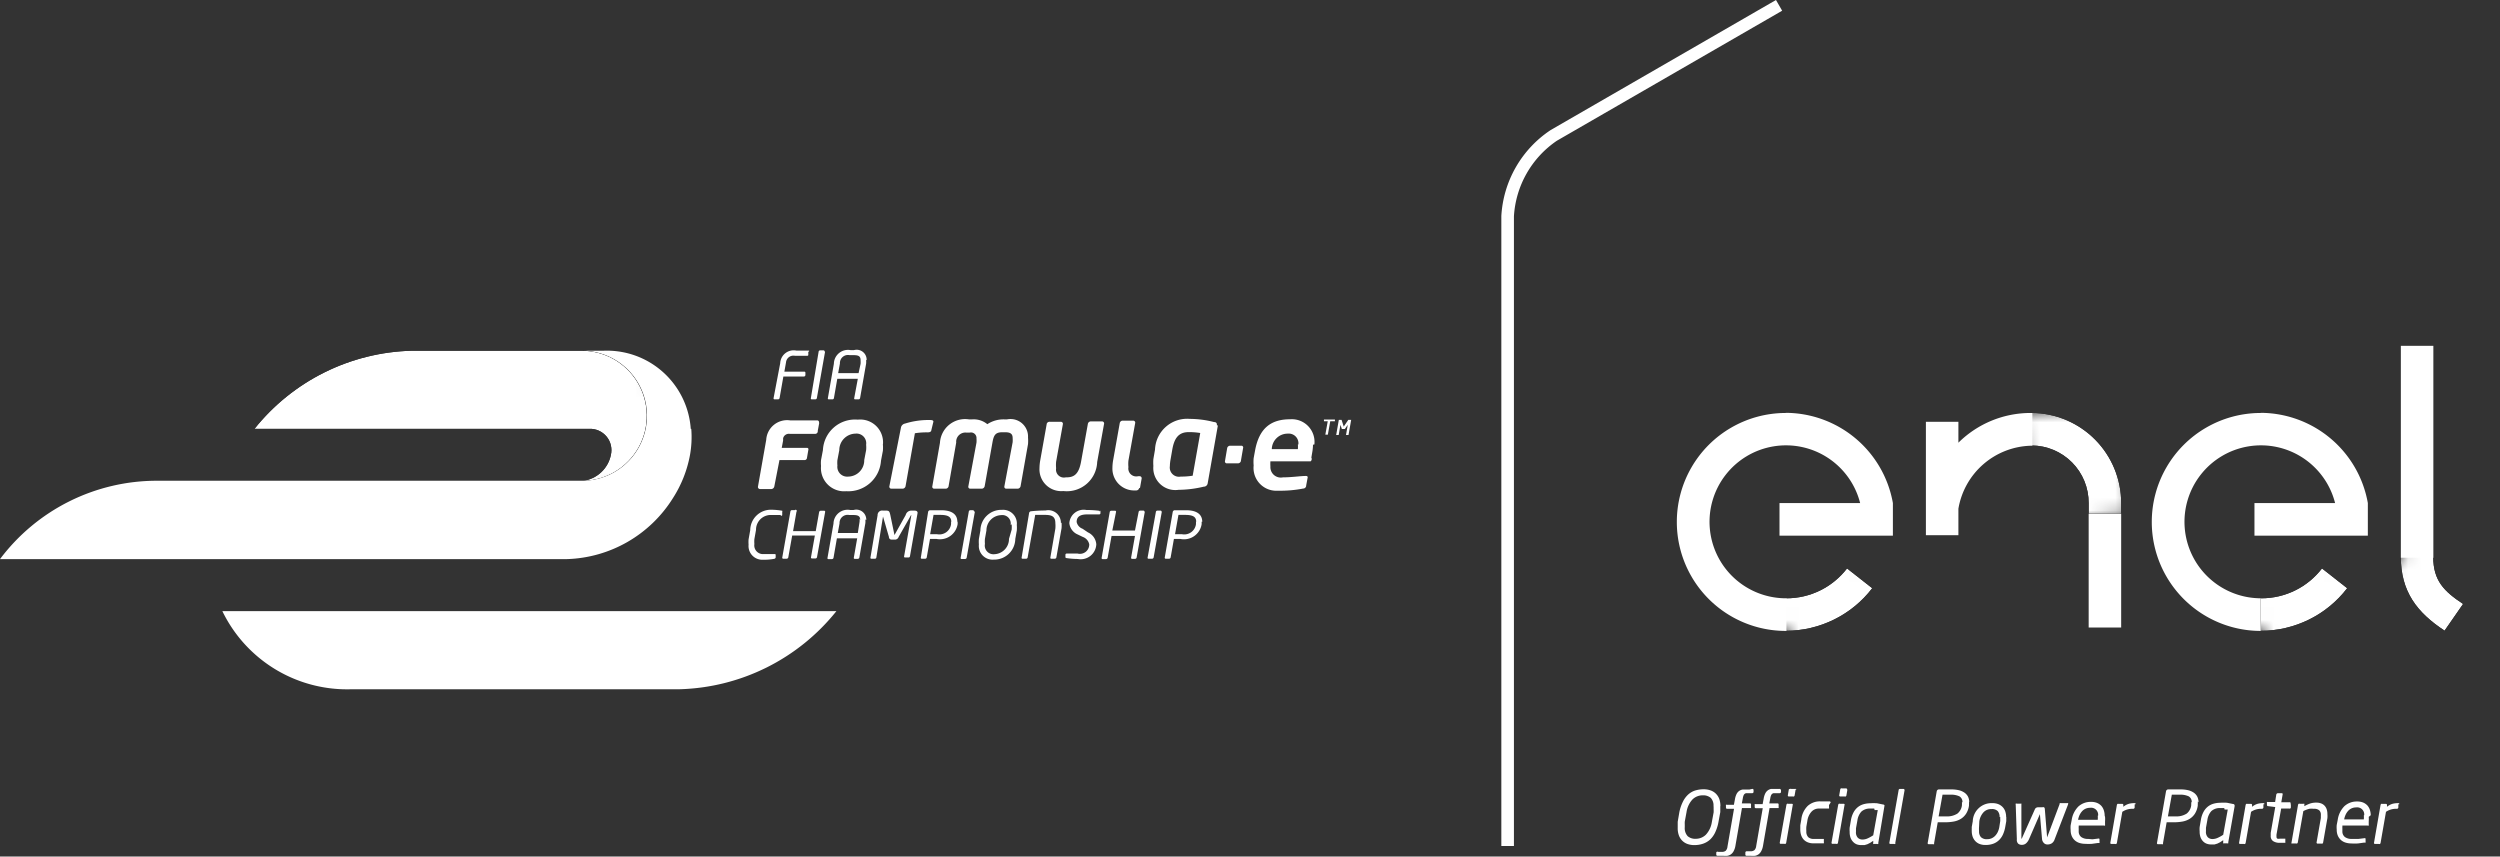 <svg id="Layer_1" data-name="Layer 1" xmlns="http://www.w3.org/2000/svg" xmlns:xlink="http://www.w3.org/1999/xlink" viewBox="0 0 198.44 67.99"><rect x="0" y="0" width="198.44" height="67.99" fill="#333333" stroke="none"/><defs><linearGradient id="linear-gradient" x1="-402.2" y1="405.19" x2="-401.2" y2="405.19" gradientTransform="matrix(31.03, 0, 0, -31.03, 12503.77, 12607.08)" gradientUnits="userSpaceOnUse"><stop offset="0" stop-color="#fff"/><stop offset="0.32" stop-color="#fff"/><stop offset="0.42" stop-color="#fcfcfc"/><stop offset="0.5" stop-color="#f2f2f2"/><stop offset="0.57" stop-color="#e2e2e2"/><stop offset="0.63" stop-color="#cbcbcb"/><stop offset="0.69" stop-color="#aeaeae"/><stop offset="0.75" stop-color="#898989"/><stop offset="0.8" stop-color="#5e5e5e"/><stop offset="0.85" stop-color="#2e2e2e"/><stop offset="0.9"/><stop offset="1"/></linearGradient><linearGradient id="linear-gradient-2" x1="-411.67" y1="351.48" x2="-410.67" y2="351.48" gradientTransform="matrix(7.56, 0, 0, -7.56, 3292.9, 2706.6)" gradientUnits="userSpaceOnUse"><stop offset="0" stop-color="#fff"/><stop offset="0.01" stop-color="#fff"/><stop offset="0.3" stop-color="#fff"/><stop offset="0.36" stop-color="#f8f8f8"/><stop offset="0.45" stop-color="#e6e6e6"/><stop offset="0.56" stop-color="#c7c7c7"/><stop offset="0.67" stop-color="#9c9c9c"/><stop offset="0.8" stop-color="#656565"/><stop offset="0.93" stop-color="#242424"/><stop offset="1"/></linearGradient><linearGradient id="linear-gradient-3" x1="-411.67" y1="351.48" x2="-410.67" y2="351.48" gradientTransform="matrix(7.56, 0, 0, -7.56, 3255.2, 2706.59)" gradientUnits="userSpaceOnUse"><stop offset="0" stop-color="#fff"/><stop offset="0.01" stop-color="#fff"/><stop offset="0.3" stop-color="#fff"/><stop offset="0.36" stop-color="#f8f8f8"/><stop offset="0.45" stop-color="#e6e6e6"/><stop offset="0.56" stop-color="#c7c7c7"/><stop offset="0.67" stop-color="#9c9c9c"/><stop offset="0.8" stop-color="#656565"/><stop offset="0.93" stop-color="#242424"/><stop offset="1"/></linearGradient><linearGradient id="linear-gradient-4" x1="-299.65" y1="423.71" x2="-298.65" y2="423.71" gradientTransform="matrix(0, 4.53, 4.53, 0, -1726.66, 1403.58)" gradientUnits="userSpaceOnUse"><stop offset="0" stop-color="#fff"/><stop offset="0.01" stop-color="#fff"/><stop offset="0.11" stop-color="#fafafa"/><stop offset="0.23" stop-color="#ebebeb"/><stop offset="0.37" stop-color="#d2d2d2"/><stop offset="0.51" stop-color="#afafaf"/><stop offset="0.66" stop-color="#828282"/><stop offset="0.82" stop-color="#4b4b4b"/><stop offset="0.97" stop-color="#0b0b0b"/><stop offset="1"/></linearGradient><linearGradient id="linear-gradient-5" x1="-343.45" y1="478.67" x2="-342.45" y2="478.67" gradientTransform="matrix(0, 5.59, 5.59, 0, -2511.36, 1956.87)" gradientUnits="userSpaceOnUse"><stop offset="0" stop-color="#fff"/><stop offset="0.01" stop-color="#fff"/><stop offset="0.31" stop-color="#a9a9a9"/><stop offset="0.65" stop-color="#4f4f4f"/><stop offset="0.89" stop-color="#161616"/><stop offset="1"/></linearGradient><linearGradient id="linear-gradient-6" x1="-131.31" y1="671.16" x2="-130.31" y2="671.16" gradientTransform="matrix(0, 1.35, 1.35, 0, -735.07, 216.52)" gradientUnits="userSpaceOnUse"><stop offset="0" stop-color="#fff"/><stop offset="1"/></linearGradient><clipPath id="clip-path" transform="translate(-0.91 -0.38)"><path d="M33.58,28.22a16.52,16.52,0,0,0-12.47,6.2H47.69a1.69,1.69,0,0,1,1.71,2.07,2.6,2.6,0,0,1-2.23,2.06A5.16,5.16,0,0,0,47,28.22H33.58Z" style="fill:none"/></clipPath><mask id="mask" x="17.94" y="21.05" width="35.56" height="23.92" maskUnits="userSpaceOnUse"><g transform="translate(-0.91 -0.38)"><rect x="20.35" y="24.87" width="32.56" height="17.04" transform="translate(-6.57 9.09) rotate(-12.99)" style="fill:url(#linear-gradient)"/></g></mask><linearGradient id="linear-gradient-7" x1="-402.2" y1="405.19" x2="-401.2" y2="405.19" gradientTransform="matrix(31.03, 0, 0, -31.03, 12503.77, 12607.08)" gradientUnits="userSpaceOnUse"><stop offset="0" stop-color="#fff"/><stop offset="0.32" stop-color="#fff"/><stop offset="0.9" stop-color="#fff"/><stop offset="1" stop-color="#fff"/></linearGradient><clipPath id="clip-path-2" transform="translate(-0.91 -0.38)"><path d="M180.36,47.87v2.58a8.63,8.63,0,0,0,6.86-3.38l-2-1.57a6.06,6.06,0,0,1-4.81,2.37" style="fill:none"/></clipPath><mask id="mask-2" x="176.98" y="41.71" width="11.79" height="11.78" maskUnits="userSpaceOnUse"><g transform="translate(-0.91 -0.38)"><rect x="179.65" y="43.77" width="8.28" height="8.41" transform="translate(24.75 151.84) rotate(-47.78)" style="fill:url(#linear-gradient-2)"/></g></mask><linearGradient id="linear-gradient-8" x1="-411.67" y1="351.48" x2="-410.67" y2="351.48" gradientTransform="matrix(7.56, 0, 0, -7.56, 3292.9, 2706.6)" gradientUnits="userSpaceOnUse"><stop offset="0" stop-color="#fff"/><stop offset="0.01" stop-color="#fff"/><stop offset="0.3" stop-color="#fff"/><stop offset="1" stop-color="#fff"/></linearGradient><clipPath id="clip-path-3" transform="translate(-0.91 -0.38)"><path d="M142.66,47.87v2.58a8.64,8.64,0,0,0,6.86-3.38l-2-1.57a6.06,6.06,0,0,1-4.81,2.37" style="fill:none"/></clipPath><mask id="mask-3" x="139.28" y="41.71" width="11.79" height="11.78" maskUnits="userSpaceOnUse"><g transform="translate(-0.91 -0.38)"><rect x="141.95" y="43.77" width="8.28" height="8.41" transform="translate(12.39 123.92) rotate(-47.78)" style="fill:url(#linear-gradient-3)"/></g></mask><linearGradient id="linear-gradient-9" x1="-411.67" y1="351.48" x2="-410.67" y2="351.48" gradientTransform="matrix(7.56, 0, 0, -7.56, 3255.2, 2706.59)" gradientUnits="userSpaceOnUse"><stop offset="0" stop-color="#fff"/><stop offset="0.01" stop-color="#fff"/><stop offset="0.3" stop-color="#fff"/><stop offset="1" stop-color="#fff"/></linearGradient><clipPath id="clip-path-4" transform="translate(-0.91 -0.38)"><path d="M191.48,44.59c0,2.74,1.27,4.4,3.47,5.85l1.47-2.12c-1.51-1-2.37-1.85-2.37-3.73h-2.58Z" style="fill:none"/></clipPath><mask id="mask-4" x="187.64" y="41.74" width="10.8" height="10.8" maskUnits="userSpaceOnUse"><g transform="translate(-0.91 -0.38)"><rect x="190.13" y="43.7" width="7.63" height="7.63" transform="translate(23.21 151.06) rotate(-45)" style="fill:url(#linear-gradient-4)"/></g></mask><linearGradient id="linear-gradient-10" x1="-299.65" y1="423.71" x2="-298.65" y2="423.71" gradientTransform="matrix(0, 4.53, 4.53, 0, -1726.66, 1403.58)" gradientUnits="userSpaceOnUse"><stop offset="0" stop-color="#fff"/><stop offset="0.01" stop-color="#fff"/><stop offset="1" stop-color="#fff"/></linearGradient><clipPath id="clip-path-5" transform="translate(-0.91 -0.38)"><path d="M162.18,35.74a4.55,4.55,0,0,1,4.52,4.57v0.85h2.58V40.31a7.14,7.14,0,0,0-7.1-7.15v2.58Z" style="fill:none"/></clipPath><mask id="mask-5" x="160.41" y="32.02" width="8.82" height="9.53" maskUnits="userSpaceOnUse"><g transform="translate(-0.91 -0.38)"><rect x="161.77" y="32.8" width="7.92" height="8.72" transform="translate(-3.05 18.16) rotate(-6.22)" style="fill:url(#linear-gradient-5)"/></g></mask><linearGradient id="linear-gradient-11" x1="-343.45" y1="478.67" x2="-342.45" y2="478.67" gradientTransform="matrix(0, 5.59, 5.59, 0, -2511.36, 1956.87)" gradientUnits="userSpaceOnUse"><stop offset="0" stop-color="#fff"/><stop offset="0.01" stop-color="#fff"/><stop offset="1" stop-color="#fff"/></linearGradient><clipPath id="clip-path-6" transform="translate(-0.91 -0.38)"><path d="M166.7,41.16h0Z" style="fill:none"/></clipPath><mask id="mask-6" x="165.78" y="40.53" width="2.58" height="0.5" maskUnits="userSpaceOnUse"><g transform="translate(-0.91 -0.38)"><rect x="166.7" y="41.03" width="2.57" height="0.25" transform="translate(-3.22 16.61) rotate(-5.61)" style="fill:url(#linear-gradient-6)"/></g></mask><linearGradient id="linear-gradient-12" x1="-131.31" y1="671.16" x2="-130.31" y2="671.16" gradientTransform="matrix(0, 1.35, 1.35, 0, -735.07, 216.52)" gradientUnits="userSpaceOnUse"><stop offset="0" stop-color="#e94986"/><stop offset="1" stop-color="#e94986"/></linearGradient></defs><title>fe-enel_logo</title><path d="M121.08,67.53h-1v-50A8.78,8.78,0,0,1,124,10.7L141.88,0.38l0.49,0.85L124.49,11.55a7.81,7.81,0,0,0-3.41,6v50Z" transform="translate(-0.91 -0.38)" style="fill:#fff"/><path d="M41.29,48.89H18.56a11,11,0,0,0,10.27,6.2h26a16.52,16.52,0,0,0,12.47-6.2h-26Z" transform="translate(-0.91 -0.38)" style="fill:#fff"/><path d="M55.74,34.42a6.67,6.67,0,0,0-6.94-6.2H47a5.16,5.16,0,0,1,.21,10.32H13.37A15.57,15.57,0,0,0,.91,44.76h45a10.29,10.29,0,0,0,8.42-4.85,9.52,9.52,0,0,0,1.35-3.42,8.09,8.09,0,0,0,.1-2.07" transform="translate(-0.91 -0.38)" style="fill:#fff"/><g style="clip-path:url(#clip-path)"><g style="mask:url(#mask)"><rect x="20.35" y="24.87" width="32.56" height="17.04" transform="translate(-7.48 8.71) rotate(-12.99)" style="fill:url(#linear-gradient-7)"/></g></g><path d="M95.84,41.78a1.24,1.24,0,0,1,0,.18V42a0.94,0.94,0,0,1-1.13.78l-0.53,0,0.27-1.53,0.53,0c0.6,0,.88.14,0.88,0.55m0.48,0c0-.64-0.5-0.92-1.29-0.92-0.31,0-.65,0-0.88,0A0.17,0.17,0,0,0,94,41l-0.64,3.65h0v0a0.08,0.08,0,0,0,.07.08h0.28a0.13,0.13,0,0,0,.12-0.1l0.26-1.47,0.52,0A1.42,1.42,0,0,0,96.29,42V42a1.67,1.67,0,0,0,0-.21m-3.18-.8a0.08,0.08,0,0,0-.08-0.08H92.77a0.12,0.12,0,0,0-.11.1L92,44.65v0a0.07,0.07,0,0,0,.07.08h0.29a0.13,0.13,0,0,0,.12-0.1L93.13,41v0Zm-1.36,0a0.08,0.08,0,0,0-.08-0.08H91.42a0.13,0.13,0,0,0-.13.1L91,42.49h-1.8L89.5,41v0a0.08,0.08,0,0,0-.08-0.08H89.15A0.14,0.14,0,0,0,89,41l-0.65,3.68v0a0.08,0.08,0,0,0,.08.08h0.27a0.14,0.14,0,0,0,.13-0.1l0.31-1.74H91l-0.31,1.74v0a0.08,0.08,0,0,0,.08.08H91a0.13,0.13,0,0,0,.13-0.1L91.78,41v0Zm-3.54,0a0.07,0.07,0,0,0-.07-0.07,8.38,8.38,0,0,0-1-.06,1.14,1.14,0,0,0-1.35,1.05,1.1,1.1,0,0,0,.57.85L86.86,43a0.79,0.79,0,0,1,.51.59,0.74,0.74,0,0,1-.92.73c-0.24,0-.63,0-0.86,0h0a0.1,0.1,0,0,0-.11.08l0,0.21a0.17,0.17,0,0,1,0,0s0,0.06.09,0.07a6.41,6.41,0,0,0,.89.07,1.24,1.24,0,0,0,1.47-1.16,1.13,1.13,0,0,0-.66-0.95l-0.43-.29a0.73,0.73,0,0,1-.47-0.54c0-.52.45-0.6,0.87-0.6s0.67,0,.91,0h0a0.1,0.1,0,0,0,.11-0.08l0-.23v0Zm-3.09.91a1,1,0,0,0-1.22-1,10.66,10.66,0,0,0-1.13.06,0.18,0.18,0,0,0-.18.18L82,44.65v0a0.07,0.07,0,0,0,.07.08h0.29a0.13,0.13,0,0,0,.12-0.1l0.6-3.38,0.78,0c0.53,0,.82.12,0.82,0.66a2.31,2.31,0,0,1,0,.43l-0.4,2.31v0a0.07,0.07,0,0,0,.07.08h0.29a0.13,0.13,0,0,0,.12-0.1l0.41-2.31a2.5,2.5,0,0,0,0-.46M81.21,42a2.23,2.23,0,0,1,0,.43L81,43.15a1.21,1.21,0,0,1-1.15,1.22,0.69,0.69,0,0,1-.76-0.82,2.18,2.18,0,0,1,0-.4l0.12-.67a1.21,1.21,0,0,1,1.16-1.21,0.67,0.67,0,0,1,.76.78m0.49,0a1.09,1.09,0,0,0-1.17-1.2,1.66,1.66,0,0,0-1.72,1.64l-0.12.67a2.63,2.63,0,0,0,0,.44,1.09,1.09,0,0,0,1.18,1.2,1.67,1.67,0,0,0,1.71-1.64l0.12-.67a2.72,2.72,0,0,0,0-.44m-3.4-1.09a0.08,0.08,0,0,0-.08-0.08H77.92a0.12,0.12,0,0,0-.11.1l-0.65,3.69v0a0.07,0.07,0,0,0,.07.08h0.29a0.13,0.13,0,0,0,.12-0.1L78.29,41v0Zm-1.82.84a1.11,1.11,0,0,1,0,.18V42a0.94,0.94,0,0,1-1.13.78l-0.53,0,0.27-1.53,0.53,0c0.6,0,.88.14,0.88,0.55m0.48,0c0-.64-0.5-0.92-1.29-0.92-0.31,0-.65,0-0.88,0a0.17,0.17,0,0,0-.15.13L74,44.65h0v0a0.07,0.07,0,0,0,.07.08h0.29a0.13,0.13,0,0,0,.11-0.1l0.26-1.47,0.52,0A1.42,1.42,0,0,0,76.92,42V42a1.5,1.5,0,0,0,0-.21m-3.17-.65c0-.22-0.13-0.23-0.31-0.23H73.26a0.46,0.46,0,0,0-.46.35l-0.89,1.59s0,0,0,0,0,0,0,0l-0.33-1.59c-0.06-.28-0.1-0.35-0.33-0.35H71a0.36,0.36,0,0,0-.43.37L70,44.65v0a0.07,0.07,0,0,0,.07.08h0.29a0.11,0.11,0,0,0,.11-0.09L71,41.38c0-.05,0-0.06,0-0.06s0,0,0,.06L71.47,43a0.2,0.2,0,0,0,.21.21H72A0.31,0.31,0,0,0,72.24,43l0.95-1.67a0.08,0.08,0,0,1,.06-0.06,0,0,0,0,1,0,0,0.24,0.24,0,0,0,0,0l-0.58,3.29v0a0.07,0.07,0,0,0,.07.07h0.29a0.11,0.11,0,0,0,.11-0.1l0.6-3.41a0.77,0.77,0,0,0,0-.14m-4.6.55a1.72,1.72,0,0,1,0,.26L69,42.69H67.41l0.14-.77a0.64,0.64,0,0,1,.77-0.66h0.31c0.39,0,.56.08,0.56,0.4m0.48,0a0.79,0.79,0,0,0-1-.8H68.39a1.12,1.12,0,0,0-1.32,1.08l-0.48,2.74v0a0.07,0.07,0,0,0,.07.08h0.29a0.13,0.13,0,0,0,.12-0.1l0.27-1.55h1.61l-0.27,1.55v0a0.07,0.07,0,0,0,.07.08H69a0.13,0.13,0,0,0,.12-0.1l0.48-2.74a1.92,1.92,0,0,0,0-.29M66.41,41a0.08,0.08,0,0,0-.08-0.08H66.06a0.14,0.14,0,0,0-.13.1l-0.27,1.52h-1.8L64.13,41v0A0.08,0.08,0,0,0,64,40.87H63.78a0.13,0.13,0,0,0-.13.1L63,44.65v0a0.08,0.08,0,0,0,.08.08h0.27a0.14,0.14,0,0,0,.13-0.1l0.31-1.74h1.8l-0.31,1.74v0a0.08,0.08,0,0,0,.08.08h0.27a0.13,0.13,0,0,0,.13-0.1L66.41,41v0ZM63,41A0.07,0.07,0,0,0,63,40.92a5.51,5.51,0,0,0-.87-0.08,1.64,1.64,0,0,0-1.67,1.62l-0.13.73a2.48,2.48,0,0,0,0,.42,1.09,1.09,0,0,0,1.14,1.2,4.31,4.31,0,0,0,.88-0.07,0.14,0.14,0,0,0,.13-0.11l0-.21v0s0-.06-0.07-0.06h0c-0.19,0-.58,0-0.88,0a0.69,0.69,0,0,1-.74-0.8,2.18,2.18,0,0,1,0-.39l0.13-.73A1.17,1.17,0,0,1,62,41.26c0.31,0,.69,0,0.87,0h0A0.06,0.06,0,0,0,63,41.25L63,41h0Z" transform="translate(-0.91 -0.38)" style="fill:#fff"/><path d="M69.22,29a1.85,1.85,0,0,1,0,.26L69.06,30H67.44l0.14-.77a0.64,0.64,0,0,1,.77-0.66h0.31c0.39,0,.56.08,0.56,0.4m0.48,0a0.79,0.79,0,0,0-1-.8H68.42a1.12,1.12,0,0,0-1.32,1.08L66.62,32v0a0.07,0.07,0,0,0,.07.08H67A0.13,0.13,0,0,0,67.1,32l0.27-1.55H69L68.71,32v0a0.07,0.07,0,0,0,.07.08h0.29a0.13,0.13,0,0,0,.11-0.1l0.48-2.74a1.92,1.92,0,0,0,0-.29m-3.3-.68a0.08,0.08,0,0,0-.08-0.08H66a0.12,0.12,0,0,0-.11.1L65.27,32v0a0.07,0.07,0,0,0,.07.08h0.29a0.13,0.13,0,0,0,.12-0.1l0.65-3.68v0Zm-1.23,0a0.05,0.05,0,0,0,0-.06c-0.14,0-.71,0-1,0a1.07,1.07,0,0,0-1.29,1L62.31,32v0a0.08,0.08,0,0,0,.08.08h0.27a0.13,0.13,0,0,0,.13-0.1l0.3-1.71h1.62a0.13,0.13,0,0,0,.13-0.11l0-.2v0a0.08,0.08,0,0,0-.08-0.08H63.17l0.13-.73A0.59,0.59,0,0,1,64,28.62h1a0.07,0.07,0,0,0,.07-0.06l0-.25v0Z" transform="translate(-0.91 -0.38)" style="fill:#fff"/><path d="M65.93,33.93a0.34,0.34,0,0,1,0,.06l-0.11.59v0.07a0.21,0.21,0,0,1-.21.17h-2a0.47,0.47,0,0,0-.54.35c0,0.05,0,.11,0,0.18l-0.11.58h2a0.11,0.11,0,0,1,.12.12v0l-0.12.7a0.19,0.19,0,0,1-.18.15h-2L62.37,39a0.26,0.26,0,0,1-.23.2H61.24a0.17,0.17,0,0,1-.17-0.17v0l0.66-3.74a1.66,1.66,0,0,1,1.91-1.54h2.12a0.14,0.14,0,0,1,.16.15v0h0Zm38,1.73a2.29,2.29,0,0,1,0,.37h-2.07a1.26,1.26,0,0,1,1.27-1.23,0.77,0.77,0,0,1,.84.86m1.27,0a1.8,1.8,0,0,0-1.92-2c-1.49,0-2.46.67-2.79,2.49l-0.11.6a3.22,3.22,0,0,0,0,.58,1.81,1.81,0,0,0,1.93,2,9.51,9.51,0,0,0,2-.17,0.24,0.24,0,0,0,.24-0.25l0.12-.64v0c0-.09-0.07-0.11-0.15-0.11h0c-0.42,0-1.1.11-1.81,0.11a0.83,0.83,0,0,1-1-.87,2.84,2.84,0,0,1,0-.4h3.19A0.24,0.24,0,0,0,105,36.7l0.08-.47a3.56,3.56,0,0,0,.05-0.55M99.4,37l0.19-1.1v0a0.14,0.14,0,0,0-.16-0.14H98.56a0.24,0.24,0,0,0-.24.18L98.14,37v0a0.15,0.15,0,0,0,.16.16h0.87A0.25,0.25,0,0,0,99.4,37m-8,2.1,0.13-.74a0.16,0.16,0,0,0-.14-0.18H91.25a0.63,0.63,0,0,1-.77-0.72,2.74,2.74,0,0,1,0-.52l0.54-3v0a0.16,0.16,0,0,0-.16-0.17H90a0.24,0.24,0,0,0-.21.2l-0.52,2.92a3.68,3.68,0,0,0-.06.62A1.73,1.73,0,0,0,91,39.31h0.09a0.24,0.24,0,0,0,.24-0.18M88,37.05L88.55,34v0a0.16,0.16,0,0,0-.16-0.17H87.48a0.24,0.24,0,0,0-.22.2l-0.54,3c-0.18,1-.57,1.24-1.15,1.24H85.51a0.63,0.63,0,0,1-.77-0.72,2.81,2.81,0,0,1,0-.52l0.54-3v0a0.16,0.16,0,0,0-.16-0.17H84.25A0.24,0.24,0,0,0,84,34l-0.52,2.92a3.79,3.79,0,0,0-.06.62,1.73,1.73,0,0,0,1.86,1.82h0.06A2.41,2.41,0,0,0,88,37.05m-5.49-1.42a3.31,3.31,0,0,0,0-.52,1.39,1.39,0,0,0-1.67-1.44H80.66a2.33,2.33,0,0,0-1.38.38,1.7,1.7,0,0,0-1.21-.38H77.83a2,2,0,0,0-2.31,1.86L74.91,39v0a0.15,0.15,0,0,0,.15.17H76A0.25,0.25,0,0,0,76.2,39l0.61-3.49a0.73,0.73,0,0,1,.82-0.79h0.24a0.44,0.44,0,0,1,.55.46,2.11,2.11,0,0,1,0,.33L77.77,39v0a0.15,0.15,0,0,0,.15.17h0.93a0.25,0.25,0,0,0,.22-0.2l0.62-3.49c0.1-.54.22-0.79,0.78-0.79H80.7c0.45,0,.59.16,0.59,0.46a2.4,2.4,0,0,1,0,.33L80.63,39v0a0.15,0.15,0,0,0,.15.17h0.92a0.25,0.25,0,0,0,.22-0.2Zm-7.7-1L75,33.85v0c0-.12-0.15-0.13-0.25-0.13a6.23,6.23,0,0,0-2,.28,0.41,0.41,0,0,0-.32.29L71.5,39v0a0.16,0.16,0,0,0,.16.17h0.91a0.25,0.25,0,0,0,.22-0.2l0.74-4.2a5.85,5.85,0,0,1,1-.07c0.22,0,.29-0.07.31-0.17m20.42,0.15c-0.84,0-1.15.54-1.3,1.39l-0.13.75a3.17,3.17,0,0,0-.06.56,0.73,0.73,0,0,0,.86.83,5.92,5.92,0,0,0,.95-0.07l0.6-3.39a5.34,5.34,0,0,0-.92-0.07m2.32-.53-0.81,4.6a0.31,0.31,0,0,1-.31.26,8.87,8.87,0,0,1-2,.25,1.75,1.75,0,0,1-2-1.89,3.79,3.79,0,0,1,0-.55l0.13-.75a2.55,2.55,0,0,1,2.77-2.44,7.81,7.81,0,0,1,1.91.25c0.18,0,.23.1,0.23,0.18a0.23,0.23,0,0,1,0,.08M69.66,35.68a2.25,2.25,0,0,1,0,.43l-0.15.79a1.29,1.29,0,0,1-1.27,1.31,0.78,0.78,0,0,1-.86-0.88,2.24,2.24,0,0,1,0-.43l0.15-.79a1.31,1.31,0,0,1,1.28-1.31,0.77,0.77,0,0,1,.85.88M71,35.6a1.81,1.81,0,0,0-2-1.91,2.55,2.55,0,0,0-2.77,2.42l-0.15.79a2.51,2.51,0,0,0,0,.47,1.84,1.84,0,0,0,2,2,2.6,2.6,0,0,0,2.76-2.42l0.15-.79a3,3,0,0,0,0-.51" transform="translate(-0.91 -0.38)" style="fill:#fff"/><path d="M106.87,33.68l0,0.14v0H106.5l-0.19,1.06v0h-0.2a0,0,0,0,1,0,0h0l0.19-1.06H106a0,0,0,0,1,0,0h0l0-.14v0h0.88a0,0,0,0,1,0,0h0Z" transform="translate(-0.91 -0.38)" style="fill:#fff"/><path d="M108.16,33.71h0l-0.21,1.2v0h-0.2s0,0,0,0h0l0.14-.81h0l-0.23.33,0,0h-0.24l0,0-0.11-.33h0v0l-0.14.81v0h-0.2a0,0,0,0,1,0,0h0l0.21-1.2a0.08,0.08,0,0,1,0,0l0.05,0h0.17l0,0,0.17,0.53v0h0l0,0,0.36-.53,0,0h0.19l0,0a0.05,0.05,0,0,1,0,0" transform="translate(-0.91 -0.38)" style="fill:#fff"/><path d="M137.46,64.34c0,0.08,0,.16,0,0.24s0,0.16,0,.26l-0.14.76a3.31,3.31,0,0,1-.26.84,1.86,1.86,0,0,1-.41.58,1.57,1.57,0,0,1-.56.33,2.13,2.13,0,0,1-.69.11,1.6,1.6,0,0,1-.52-0.08,1.12,1.12,0,0,1-.42-0.25,1.16,1.16,0,0,1-.28-0.42,1.63,1.63,0,0,1-.1-0.6c0-.08,0-0.16,0-0.24s0-.17,0-0.26l0.13-.76A3.26,3.26,0,0,1,134.5,64a1.89,1.89,0,0,1,.43-0.57,1.49,1.49,0,0,1,.56-0.31,2.3,2.3,0,0,1,.66-0.09,1.57,1.57,0,0,1,.54.09,1.11,1.11,0,0,1,.42.26,1.16,1.16,0,0,1,.27.42,1.71,1.71,0,0,1,.09.59m-0.55,0a0.88,0.88,0,0,0-.22-0.68,0.92,0.92,0,0,0-.63-0.2,1.14,1.14,0,0,0-.82.33,1.88,1.88,0,0,0-.47,1l-0.14.76a2.13,2.13,0,0,0,0,.23c0,0.08,0,.15,0,0.21a0.94,0.94,0,0,0,.23.71,0.89,0.89,0,0,0,.63.21,1.14,1.14,0,0,0,.82-0.33,1.88,1.88,0,0,0,.47-1l0.14-.76a2,2,0,0,0,0-.26c0-.08,0-0.16,0-0.23" transform="translate(-0.91 -0.38)" style="fill:#fff"/><path d="M140.1,63.05l0,0.2a0.11,0.11,0,0,1-.12.09h-0.46a0.25,0.25,0,0,0-.12.05,0.31,0.31,0,0,0-.09.12,1,1,0,0,0-.06.22l-0.08.42h0.64a0.08,0.08,0,0,1,.09.09v0l0,0.21a0.13,0.13,0,0,1,0,.07l-0.09,0h-0.63l-0.52,3a1.37,1.37,0,0,1-.14.42,0.74,0.74,0,0,1-.21.25,0.73,0.73,0,0,1-.28.12,1.75,1.75,0,0,1-.33,0H137.4l-0.17,0a0.09,0.09,0,0,1-.09-0.08v0l0-.19A0.11,0.11,0,0,1,137.3,68h0.28a0.48,0.48,0,0,0,.31-0.09,0.55,0.55,0,0,0,.14-0.33l0.52-3-0.55,0a0.09,0.09,0,0,1-.09-0.08v0l0-.16a0.14,0.14,0,0,1,0-.08,0.13,0.13,0,0,1,.08,0h0.55l0.08-.42a1.5,1.5,0,0,1,.13-0.43,0.69,0.69,0,0,1,.21-0.25,0.66,0.66,0,0,1,.28-0.11l0.35,0h0.18L140,63a0.09,0.09,0,0,1,.1.08v0Z" transform="translate(-0.91 -0.38)" style="fill:#fff"/><path d="M142.28,63.05l0,0.2a0.11,0.11,0,0,1-.12.09h-0.46a0.25,0.25,0,0,0-.12.05,0.31,0.31,0,0,0-.09.12,1,1,0,0,0-.06.22l-0.08.42H142a0.08,0.08,0,0,1,.09.09v0l0,0.21a0.13,0.13,0,0,1,0,.07l-0.09,0h-0.63l-0.52,3a1.37,1.37,0,0,1-.14.42,0.74,0.74,0,0,1-.21.25,0.73,0.73,0,0,1-.28.12,1.75,1.75,0,0,1-.33,0h-0.18l-0.17,0a0.09,0.09,0,0,1-.09-0.08v0l0-.19a0.11,0.11,0,0,1,.13-0.09h0.28a0.48,0.48,0,0,0,.31-0.09,0.55,0.55,0,0,0,.14-0.33l0.52-3-0.55,0a0.09,0.09,0,0,1-.09-0.08v0l0-.16a0.14,0.14,0,0,1,0-.08,0.13,0.13,0,0,1,.08,0h0.55l0.08-.42a1.5,1.5,0,0,1,.13-0.43,0.69,0.69,0,0,1,.21-0.25A0.66,0.66,0,0,1,141.5,63l0.35,0H142l0.16,0a0.09,0.09,0,0,1,.1.08v0Z" transform="translate(-0.91 -0.38)" style="fill:#fff"/><path d="M143.21,64.28l-0.52,3a0.15,0.15,0,0,1-.05.08,0.13,0.13,0,0,1-.09,0h-0.28a0.08,0.08,0,0,1-.09-0.1v0l0.53-3a0.15,0.15,0,0,1,.05-0.08,0.13,0.13,0,0,1,.09,0h0.28a0.08,0.08,0,0,1,.09.09v0Zm0.23-1.23-0.08.47a0.17,0.17,0,0,1-.05.08,0.13,0.13,0,0,1-.09,0h-0.3a0.08,0.08,0,0,1-.1-0.09v0l0.08-.47A0.16,0.16,0,0,1,143,63a0.13,0.13,0,0,1,.09,0h0.3a0.08,0.08,0,0,1,.1.09v0Z" transform="translate(-0.91 -0.38)" style="fill:#fff"/><path d="M146.09,64.28v0l0,0.21a0.1,0.1,0,0,1,0,.07l-0.08,0h0l-0.35,0h-0.37a0.78,0.78,0,0,0-.6.26,1.35,1.35,0,0,0-.32.72l-0.08.46a2.11,2.11,0,0,0,0,.35,0.64,0.64,0,0,0,.15.48,0.62,0.62,0,0,0,.44.14h0.38l0.36,0h0l0.06,0a0.06,0.06,0,0,1,0,.05v0l0,0.21a0.16,0.16,0,0,1,0,.09l-0.1,0-0.35,0-0.4,0a1.12,1.12,0,0,1-.45-0.09,0.88,0.88,0,0,1-.32-0.23,1,1,0,0,1-.19-0.35,1.45,1.45,0,0,1-.06-0.44c0-.05,0-0.11,0-0.16l0-.16,0.08-.46a1.79,1.79,0,0,1,.51-1.08,1.43,1.43,0,0,1,1-.36l0.39,0,0.33,0a0.09,0.09,0,0,1,.1.09" transform="translate(-0.91 -0.38)" style="fill:#fff"/><path d="M147.32,64.28l-0.52,3a0.15,0.15,0,0,1-.05.08,0.13,0.13,0,0,1-.09,0h-0.28a0.08,0.08,0,0,1-.09-0.1v0l0.53-3a0.15,0.15,0,0,1,.05-0.08,0.13,0.13,0,0,1,.09,0h0.28a0.08,0.08,0,0,1,.09.09v0Zm0.23-1.23-0.08.47a0.17,0.17,0,0,1-.05.08,0.13,0.13,0,0,1-.09,0H147a0.08,0.08,0,0,1-.1-0.09v0l0.08-.47a0.16,0.16,0,0,1,.05-0.08,0.13,0.13,0,0,1,.09,0h0.3a0.08,0.08,0,0,1,.1.09v0Z" transform="translate(-0.91 -0.38)" style="fill:#fff"/><path d="M150.49,64.35a0.14,0.14,0,0,1,0,0L150,67.29a0.18,0.18,0,0,1,0,.08,0.12,0.12,0,0,1-.09,0h-0.24a0.08,0.08,0,0,1-.07,0,0.12,0.12,0,0,1,0-.07v0h0l0-.18-0.24.16-0.22.11-0.23.07-0.26,0a1,1,0,0,1-.36-0.06A0.77,0.77,0,0,1,148,67.2a0.91,0.91,0,0,1-.2-0.32,1.31,1.31,0,0,1-.07-0.47,1.82,1.82,0,0,1,0-.35l0.1-.58a2,2,0,0,1,.22-0.64,1.37,1.37,0,0,1,.35-0.41,1.3,1.3,0,0,1,.45-0.22,2,2,0,0,1,.51-0.07,3.89,3.89,0,0,1,.54,0l0.49,0.1a0.11,0.11,0,0,1,.11.09m-0.82.23-0.32,0a1,1,0,0,0-.7.24,1.32,1.32,0,0,0-.32.72l-0.11.61s0,0.09,0,.14,0,0.09,0,.13a0.62,0.62,0,0,0,.15.48,0.52,0.52,0,0,0,.36.14,1,1,0,0,0,.41-0.09,3,3,0,0,0,.45-0.25l0.36-2-0.25,0" transform="translate(-0.91 -0.38)" style="fill:#fff"/><path d="M152.09,63.09l-0.74,4.2a0.17,0.17,0,0,1,0,.08,0.11,0.11,0,0,1-.08,0h-0.31a0.08,0.08,0,0,1-.08-0.1v0l0.74-4.2A0.12,0.12,0,0,1,151.7,63H152a0.08,0.08,0,0,1,.08.09v0Z" transform="translate(-0.91 -0.38)" style="fill:#fff"/><path d="M157.2,64a1.85,1.85,0,0,1,0,.24v0.08a1.59,1.59,0,0,1-.23.65,1.33,1.33,0,0,1-.42.41,1.64,1.64,0,0,1-.56.21,3.91,3.91,0,0,1-.67.06H155l-0.28,0-0.29,1.66a0.19,0.19,0,0,1,0,.08,0.11,0.11,0,0,1-.08,0H154a0.08,0.08,0,0,1-.08-0.09v0h0l0.72-4.11a0.18,0.18,0,0,1,.17-0.15l0.46,0h0.52a2.63,2.63,0,0,1,.59.06,1.34,1.34,0,0,1,.45.19,0.88,0.88,0,0,1,.29.32,1,1,0,0,1,.1.46m-0.54,0a0.51,0.51,0,0,0-.24-0.48,1.57,1.57,0,0,0-.74-0.13h-0.32l-0.28,0-0.31,1.72h0.59a1.51,1.51,0,0,0,.9-0.22,1,1,0,0,0,.36-0.65V64.26a1.53,1.53,0,0,0,0-.21" transform="translate(-0.91 -0.38)" style="fill:#fff"/><path d="M160.16,65.23a1.52,1.52,0,0,1,0,.16c0,0.05,0,.11,0,0.17l-0.08.45a2.47,2.47,0,0,1-.18.6,1.47,1.47,0,0,1-.31.45,1.29,1.29,0,0,1-.46.29,1.73,1.73,0,0,1-.62.1,1.22,1.22,0,0,1-.47-0.08,0.92,0.92,0,0,1-.34-0.23,1,1,0,0,1-.21-0.35,1.37,1.37,0,0,1-.07-0.45,1.43,1.43,0,0,1,0-.16l0-.16,0.08-.45a1.49,1.49,0,0,1,1.56-1.44,1.26,1.26,0,0,1,.47.08,1,1,0,0,1,.34.23,0.91,0.91,0,0,1,.21.35,1.41,1.41,0,0,1,.07.45m-0.52,0a0.7,0.7,0,0,0-.15-0.48,0.64,0.64,0,0,0-.49-0.16,0.83,0.83,0,0,0-.64.26,1.35,1.35,0,0,0-.33.72L158,66a2,2,0,0,0,0,.35,0.67,0.67,0,0,0,.15.48,0.65,0.65,0,0,0,.5.16,0.85,0.85,0,0,0,.35-0.07,0.92,0.92,0,0,0,.28-0.2,1.17,1.17,0,0,0,.21-0.31,1.51,1.51,0,0,0,.12-0.4l0.07-.45a1.36,1.36,0,0,0,0-.18c0-.05,0-0.11,0-0.16" transform="translate(-0.91 -0.38)" style="fill:#fff"/><path d="M165.05,64.27a0.1,0.1,0,0,1,0,0L164,67a0.6,0.6,0,0,1-.23.32,0.62,0.62,0,0,1-.34.09,0.37,0.37,0,0,1-.28-0.11A0.53,0.53,0,0,1,163,67l-0.17-2v0h0l0,0-0.87,2a0.9,0.9,0,0,1-.24.33,0.49,0.49,0,0,1-.31.11,0.45,0.45,0,0,1-.3-0.09A0.42,0.42,0,0,1,161,67l-0.09-2.74a0.13,0.13,0,0,1,0-.09,0.12,0.12,0,0,1,.09,0h0.3a0.07,0.07,0,0,1,.06,0,0.11,0.11,0,0,1,0,.06l0,2.66a0.09,0.09,0,0,0,0,.06h0a0.09,0.09,0,0,0,.06-0.07l1-2.24a0.27,0.27,0,0,1,.27-0.18h0.33a0.23,0.23,0,0,1,.14,0,0.2,0.2,0,0,1,.06.14l0.18,2.24s0,0.07,0,.07h0a0.13,0.13,0,0,0,0-.06l1-2.66a0.17,0.17,0,0,1,0-.06,0.1,0.1,0,0,1,.07,0H165a0.09,0.09,0,0,1,.07,0,0.11,0.11,0,0,1,0,.07" transform="translate(-0.91 -0.38)" style="fill:#fff"/><path d="M168,65.22a2,2,0,0,1,0,.35l0,0.25a0.22,0.22,0,0,1,0,.09,0.11,0.11,0,0,1-.09,0h-2l0,0.07a1,1,0,0,0,0,.19,1.69,1.69,0,0,0,0,.17,0.56,0.56,0,0,0,.2.48,0.88,0.88,0,0,0,.54.15L167,67l0.48-.06h0a0.06,0.06,0,0,1,.08.06v0h0l0,0.2a0.19,0.19,0,0,1,0,.09,0.17,0.17,0,0,1-.1,0l-0.5.07a4.67,4.67,0,0,1-.53,0,1.58,1.58,0,0,1-.43-0.06,1,1,0,0,1-.37-0.19,1,1,0,0,1-.26-0.34,1.17,1.17,0,0,1-.1-0.51,2,2,0,0,1,0-.37l0.08-.41a1.93,1.93,0,0,1,.53-1.08,1.44,1.44,0,0,1,1-.37,1.23,1.23,0,0,1,.48.08,1,1,0,0,1,.34.23,1,1,0,0,1,.2.35,1.42,1.42,0,0,1,.07.43m-0.52,0a0.56,0.56,0,0,0-.64-0.62,0.86,0.86,0,0,0-.35.07,0.84,0.84,0,0,0-.28.2,1.23,1.23,0,0,0-.2.3,1.57,1.57,0,0,0-.12.38v0h1.56v0a1.69,1.69,0,0,0,0-.32" transform="translate(-0.91 -0.38)" style="fill:#fff"/><path d="M170.35,64.23l0,0.25a0.12,0.12,0,0,1-.14.1h0a1.4,1.4,0,0,0-.84.24l-0.43,2.47a0.16,0.16,0,0,1-.05.08,0.14,0.14,0,0,1-.09,0h-0.29a0.08,0.08,0,0,1-.09-0.1v0l0.52-3a0.17,0.17,0,0,1,.05-0.08,0.13,0.13,0,0,1,.09,0h0.28a0.08,0.08,0,0,1,.09.09v0l0,0.14a1.25,1.25,0,0,1,.45-0.24,1.69,1.69,0,0,1,.42-0.05h0c0.07,0,.11,0,0.11.08v0Z" transform="translate(-0.91 -0.38)" style="fill:#fff"/><path d="M175.36,64a1.85,1.85,0,0,1,0,.24v0.08a1.59,1.59,0,0,1-.23.65,1.33,1.33,0,0,1-.42.41,1.64,1.64,0,0,1-.56.21,3.91,3.91,0,0,1-.67.06h-0.31l-0.28,0-0.29,1.66a0.19,0.19,0,0,1,0,.08,0.11,0.11,0,0,1-.08,0h-0.32a0.08,0.08,0,0,1-.08-0.09v0h0l0.72-4.11a0.18,0.18,0,0,1,.17-0.15l0.46,0h0.52a2.63,2.63,0,0,1,.59.06,1.34,1.34,0,0,1,.45.19,0.88,0.88,0,0,1,.29.32,1,1,0,0,1,.1.46m-0.54,0a0.51,0.51,0,0,0-.24-0.48,1.57,1.57,0,0,0-.74-0.13h-0.32l-0.28,0-0.31,1.72h0.59a1.51,1.51,0,0,0,.9-0.22,1,1,0,0,0,.36-0.65V64.26a1.53,1.53,0,0,0,0-.21" transform="translate(-0.91 -0.38)" style="fill:#fff"/><path d="M178.29,64.35a0.14,0.14,0,0,1,0,0l-0.51,2.89a0.18,0.18,0,0,1,0,.08,0.12,0.12,0,0,1-.09,0h-0.24a0.08,0.08,0,0,1-.07,0,0.12,0.12,0,0,1,0-.07v0h0l0-.18-0.24.16-0.22.11-0.23.07-0.26,0a1,1,0,0,1-.36-0.06,0.77,0.77,0,0,1-.29-0.19,0.91,0.91,0,0,1-.2-0.32,1.31,1.31,0,0,1-.07-0.47,1.82,1.82,0,0,1,0-.35l0.1-.58a2,2,0,0,1,.22-0.64,1.37,1.37,0,0,1,.35-0.41,1.3,1.3,0,0,1,.45-0.22,2,2,0,0,1,.51-0.07,3.89,3.89,0,0,1,.54,0l0.49,0.1a0.11,0.11,0,0,1,.11.09m-0.82.23-0.32,0a1,1,0,0,0-.7.24,1.32,1.32,0,0,0-.32.72l-0.11.61s0,0.09,0,.14,0,0.09,0,.13a0.62,0.62,0,0,0,.15.48,0.52,0.52,0,0,0,.36.14,1,1,0,0,0,.41-0.09,3,3,0,0,0,.45-0.25l0.36-2-0.25,0" transform="translate(-0.91 -0.38)" style="fill:#fff"/><path d="M180.57,64.23l0,0.25a0.12,0.12,0,0,1-.14.1h0a1.4,1.4,0,0,0-.84.24l-0.43,2.47a0.16,0.16,0,0,1-.05.08,0.14,0.14,0,0,1-.09,0h-0.29a0.08,0.08,0,0,1-.09-0.1v0l0.52-3a0.17,0.17,0,0,1,.05-0.08,0.13,0.13,0,0,1,.09,0h0.28a0.08,0.08,0,0,1,.09.09v0l0,0.14a1.25,1.25,0,0,1,.45-0.24,1.69,1.69,0,0,1,.42-0.05h0c0.07,0,.11,0,0.11.08v0Z" transform="translate(-0.91 -0.38)" style="fill:#fff"/><path d="M182.75,64.28l0,0.2a0.17,0.17,0,0,1-.05.08,0.13,0.13,0,0,1-.08,0h-0.64l-0.37,2.06a1.08,1.08,0,0,0,0,.17,0.16,0.16,0,0,0,.07.16,0.55,0.55,0,0,0,.21,0h0.42a0,0,0,0,1,0,.05v0l0,0.21a0.16,0.16,0,0,1,0,.07l-0.09,0-0.19,0h-0.18a0.92,0.92,0,0,1-.5-0.13,0.47,0.47,0,0,1-.2-0.43s0-.08,0-0.11l0-.12,0.36-2.05-0.56-.07a0.09,0.09,0,0,1-.1-0.09v0l0-.16a0.15,0.15,0,0,1,0-.08,0.12,0.12,0,0,1,.08,0h0.57l0.09-.58a0.14,0.14,0,0,1,.13-0.12l0.31,0h0a0.07,0.07,0,0,1,.07.08v0l-0.11.64h0.64a0.08,0.08,0,0,1,.1.1v0Z" transform="translate(-0.91 -0.38)" style="fill:#fff"/><path d="M185.65,65a1.78,1.78,0,0,1,0,.32l-0.34,1.94a0.16,0.16,0,0,1-.05.08,0.14,0.14,0,0,1-.09,0h-0.28a0.08,0.08,0,0,1-.1-0.09v0l0.34-1.94c0-.06,0-0.11,0-0.17a1.27,1.27,0,0,0,0-.16A0.46,0.46,0,0,0,185,64.7a0.6,0.6,0,0,0-.43-0.12,1.56,1.56,0,0,0-.36,0,2.39,2.39,0,0,0-.47.18l-0.44,2.49a0.16,0.16,0,0,1-.05.08,0.14,0.14,0,0,1-.09,0h-0.29a0.08,0.08,0,0,1-.07,0,0.12,0.12,0,0,1,0-.07v0l0.52-3a0.18,0.18,0,0,1,.05-0.08,0.13,0.13,0,0,1,.09,0h0.29a0.08,0.08,0,0,1,.07,0,0.11,0.11,0,0,1,0,.07v0l0,0.12a3.34,3.34,0,0,1,.43-0.2,1.46,1.46,0,0,1,.52-0.08,1,1,0,0,1,.4.07,0.72,0.72,0,0,1,.27.19,0.78,0.78,0,0,1,.16.29,1.18,1.18,0,0,1,.05.35" transform="translate(-0.91 -0.38)" style="fill:#fff"/><path d="M188.93,65.22a2,2,0,0,1,0,.35l0,0.25a0.22,0.22,0,0,1,0,.09,0.11,0.11,0,0,1-.09,0h-2l0,0.07a1,1,0,0,0,0,.19,1.69,1.69,0,0,0,0,.17,0.56,0.56,0,0,0,.2.48,0.88,0.88,0,0,0,.54.15l0.54,0,0.48-.06h0a0.06,0.06,0,0,1,.08.06v0h0l0,0.2a0.19,0.19,0,0,1,0,.09,0.17,0.17,0,0,1-.1,0l-0.5.07a4.67,4.67,0,0,1-.53,0,1.58,1.58,0,0,1-.43-0.06,1,1,0,0,1-.37-0.19,1,1,0,0,1-.26-0.34,1.17,1.17,0,0,1-.1-0.51,2,2,0,0,1,0-.37l0.08-.41a1.93,1.93,0,0,1,.53-1.08,1.44,1.44,0,0,1,1-.37,1.23,1.23,0,0,1,.48.08,1,1,0,0,1,.34.23,1,1,0,0,1,.2.35,1.42,1.42,0,0,1,.07.43m-0.52,0a0.56,0.56,0,0,0-.64-0.62,0.86,0.86,0,0,0-.35.07,0.84,0.84,0,0,0-.28.2,1.23,1.23,0,0,0-.2.3,1.57,1.57,0,0,0-.12.38v0h1.56v0a1.69,1.69,0,0,0,0-.32" transform="translate(-0.91 -0.38)" style="fill:#fff"/><path d="M191.28,64.23l0,0.25a0.12,0.12,0,0,1-.14.1h0a1.4,1.4,0,0,0-.84.24l-0.43,2.47a0.16,0.16,0,0,1-.05.08,0.14,0.14,0,0,1-.09,0h-0.29a0.08,0.08,0,0,1-.09-0.1v0l0.52-3a0.17,0.17,0,0,1,.05-0.08,0.13,0.13,0,0,1,.09,0h0.28a0.08,0.08,0,0,1,.09.09v0l0,0.14a1.25,1.25,0,0,1,.45-0.24,1.69,1.69,0,0,1,.42-0.05h0c0.07,0,.11,0,0.11.08v0Z" transform="translate(-0.91 -0.38)" style="fill:#fff"/><g style="clip-path:url(#clip-path-2)"><g style="mask:url(#mask-2)"><rect x="179.65" y="43.77" width="8.28" height="8.41" transform="translate(23.84 151.47) rotate(-47.78)" style="fill:url(#linear-gradient-8)"/></g></g><g style="clip-path:url(#clip-path-3)"><g style="mask:url(#mask-3)"><rect x="141.95" y="43.77" width="8.28" height="8.41" transform="translate(11.48 123.55) rotate(-47.78)" style="fill:url(#linear-gradient-9)"/></g></g><g style="clip-path:url(#clip-path-4)"><g style="mask:url(#mask-4)"><rect x="190.13" y="43.7" width="7.63" height="7.63" transform="translate(22.29 150.68) rotate(-45)" style="fill:url(#linear-gradient-10)"/></g></g><g style="clip-path:url(#clip-path-5)"><g style="mask:url(#mask-5)"><rect x="161.77" y="32.8" width="7.92" height="8.72" transform="translate(-3.96 17.78) rotate(-6.22)" style="fill:url(#linear-gradient-11)"/></g></g><g style="clip-path:url(#clip-path-6)"><g style="mask:url(#mask-6)"><rect x="166.7" y="41.03" width="2.57" height="0.25" transform="translate(-4.13 16.23) rotate(-5.61)" style="fill:url(#linear-gradient-12)"/></g></g><rect x="165.79" y="40.78" width="2.58" height="9.03" style="fill:#fff"/><path d="M180.36,33.16a8.65,8.65,0,1,0,0,17.3h0V47.87h0a6.07,6.07,0,1,1,5.9-7.56h-6.4V42.9h9V40.31a8.67,8.67,0,0,0-8.54-7.16" transform="translate(-0.91 -0.38)" style="fill:#fff"/><path d="M142.66,33.16a8.65,8.65,0,1,0,0,17.3h0.05V47.87h-0.05a6.07,6.07,0,1,1,5.9-7.56h-6.4V42.9h9V40.31a8.67,8.67,0,0,0-8.54-7.16" transform="translate(-0.91 -0.38)" style="fill:#fff"/><path d="M194.06,44.61V27.83h-2.58V44.65h2.58v0" transform="translate(-0.91 -0.38)" style="fill:#fff"/><path d="M162.11,33.16a8.14,8.14,0,0,0-5.75,2.36V33.86h-2.58v9h2.58V40.76a6,6,0,0,1,5.75-5h0.12V33.16h-0.12" transform="translate(-0.91 -0.38)" style="fill:#fff"/></svg>